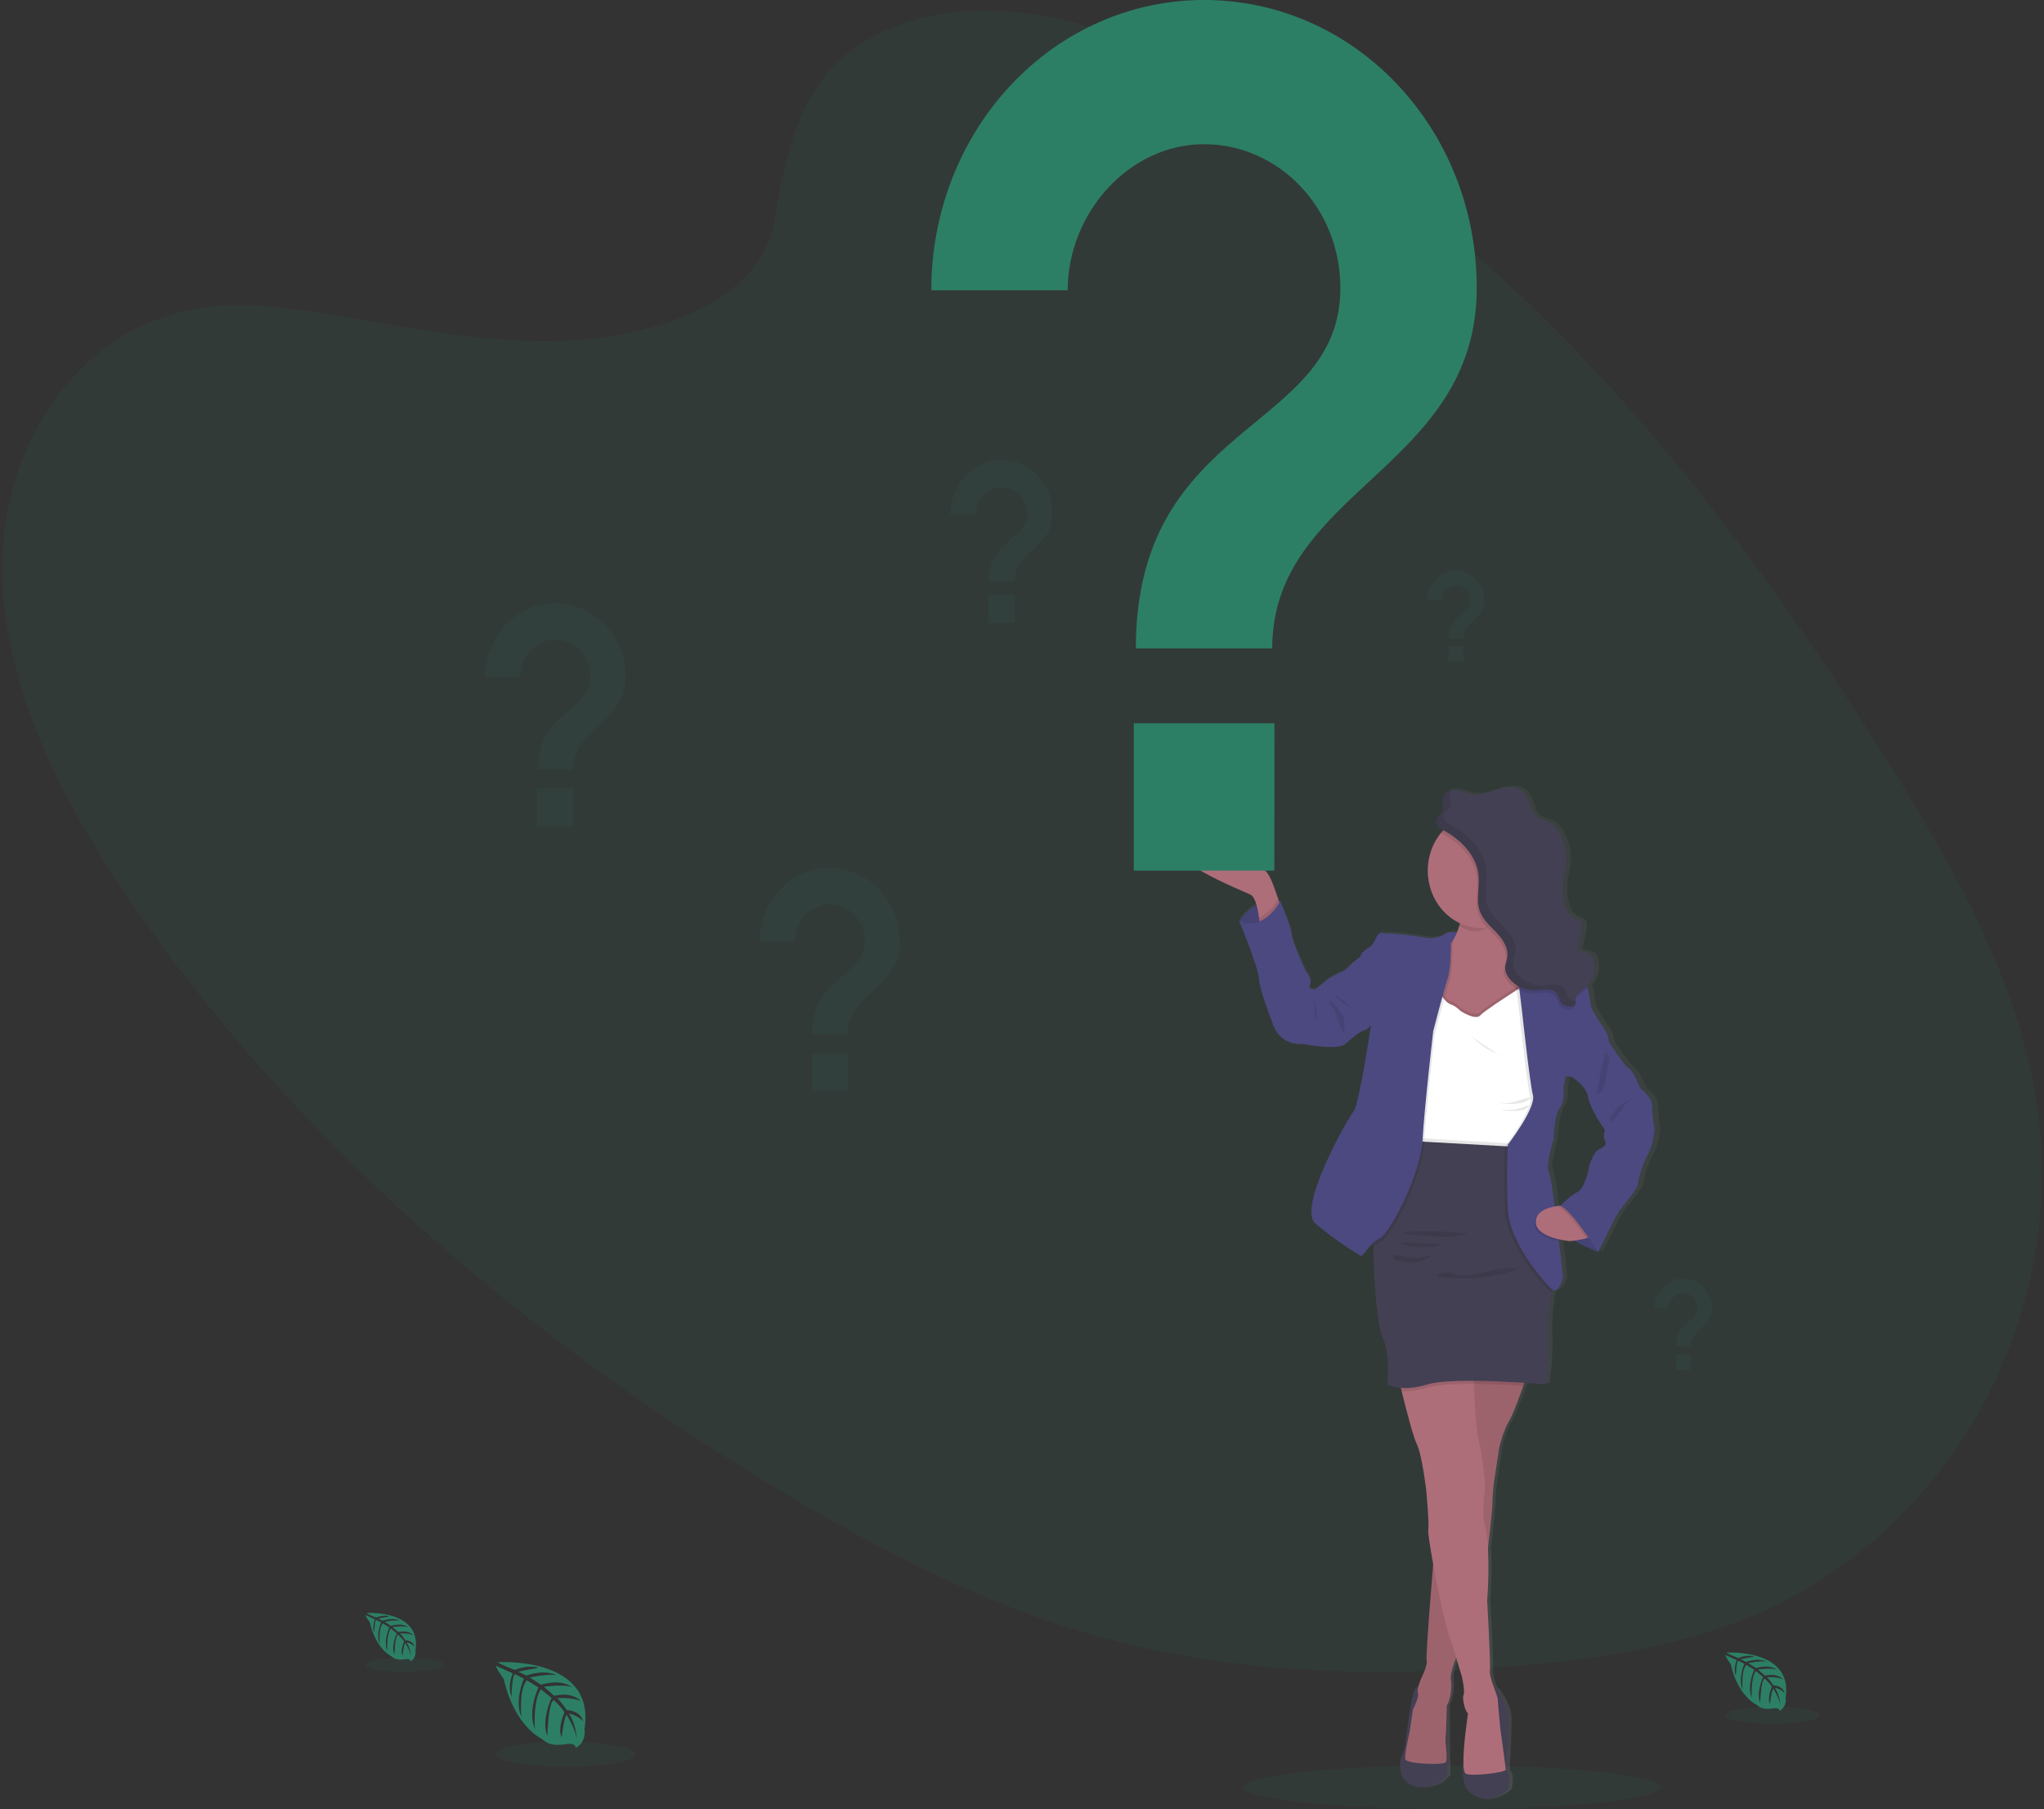 <svg fill="none" height="415" viewBox="0 0 469 415" width="469" xmlns="http://www.w3.org/2000/svg" xmlns:xlink="http://www.w3.org/1999/xlink"><rect x="0" y="0" width="469" height="415" fill="#333333" stroke="none"/><linearGradient id="a" gradientUnits="userSpaceOnUse" x1="325.532" x2="325.532" y1="412.654" y2="180.178"><stop offset="0" stop-color="#808080" stop-opacity=".25"/><stop offset=".54" stop-color="#808080" stop-opacity=".12"/><stop offset="1" stop-color="#808080" stop-opacity=".1"/></linearGradient><clipPath id="b"><path d="m.517 0h468v415h-468z"/></clipPath><g clip-path="url(#b)"><g fill="#2c7f65"><path d="m333.131 414.995c26.405 0 47.811-2.245 47.811-5.014s-21.406-5.014-47.811-5.014-47.811 2.245-47.811 5.014 21.406 5.014 47.811 5.014z" opacity=".1"/><path d="m205.413 6.07c21.057-8.327 46.692-1.165 68.584 9.279 68.755 32.812 118.846 95.098 158.643 158.554 14.409 22.978 28.096 46.967 33.513 72.617 11.03 52.209-17.738 106.257-66.663 125.198-16.637 6.447-34.916 9.09-53.223 10.563-32.552 2.624-66.257 1.582-98.548-8.133-23.029-6.944-44.814-18.112-65.708-30.452-58.35-34.478-111.638-79.252-150.009-133.945-16.829-23.989-31.066-51.034-31.476-78.712-.41-27.679 16.544-55.492 44.44-60.199 11.533-1.944 23.733.079 35.634 2.162 17.523 3.07 35.285 6.298 52.608 4.96 17.896-1.394 41.172-8.833 44.435-27.009 3.455-19.516 6.741-36.566 27.77-44.883z" opacity=".1"/><path d="m114.272 381.29s22.498-1.443 19.845 15.33c0 0 .527 2.976-2 4.31 0 0-.037-1.245-2.307-.823-.807.147-1.627.19-2.443.129-1.104-.082-2.153-.543-2.988-1.315 0 0-6.326-2.777-8.783-13.777 0 0-1.823-2.396-1.748-3.015l3.795 1.725s-1.296 2.917-.275 5.337c0 0 .121-5.227.853-5.108.144.024 1.972.991 1.972.991s-2.233 5.074-.551 8.764c0 0-.638-6.254 1.245-8.397l2.676 1.662s-2.611 5.242-.839 9.517c0 0-.466-6.561 1.398-9.115l2.424 1.983s-2.452 5.168-.955 8.719c0 0 .191-7.642 1.478-8.218 0 0 2.121 1.984 2.442 2.807 0 0-1.678 3.75-.638 5.729 0 0 .638-5.089 1.165-5.114 0 0 2.107 3.373 2.331 5.684 0 0-.093-3.437-1.823-6.006 0 0 2.042.372 3.235 1.78 0 0-.331-2.385-3.752-2.593 0 0-1.744-2.554-2.215-2.713 0 0 3.408-.303 5.473.674 0 0-1.818-2.251-6.097-1.23l-2.392-2.073s4.49-.654 6.387.07c0 0-2.186-1.984-7.03-.541l-2.601-1.656s3.822-.878 6.102-.561c0 0-2.405-1.378-6.867.114l-1.864-.887s2.797-.586 3.622-.68.862-.332.862-.332c-1.774-.316-3.597-.102-5.263.62 0 0-3.944-1.503-3.874-1.791z"/><path d="m129.767 405.255c8.795 0 15.925-1.282 15.925-2.862s-7.13-2.862-15.925-2.862-15.924 1.282-15.924 2.862 7.129 2.862 15.924 2.862z" opacity=".1"/><path d="m84.134 370.008s12.685-.814 11.188 8.644c.079.479.013.973-.189 1.41s-.529.794-.934 1.02c0 0-.023-.699-1.301-.461-.454.082-.916.106-1.375.069-.624-.041-1.217-.301-1.688-.739 0 0-3.562-1.572-4.96-7.771 0 0-1.026-1.354-.988-1.701l2.144.992s-.732 1.646-.159 3.01c0 0 .07-2.951.466-2.882.084 0 1.114.571 1.114.571s-1.259 2.861-.308 4.959c0 0-.364-3.526.699-4.736l1.506.937s-1.468 2.976-.466 5.366c0 0-.256-3.699.788-5.138l1.366 1.131s-1.399 2.911-.536 4.915c0 0 .107-4.31.835-4.632 0 0 1.193 1.121 1.375 1.582 0 0-.932 2.113-.359 3.229 0 0 .359-2.867.657-2.882 0 0 1.189 1.9 1.31 3.204-.059-1.205-.413-2.372-1.026-3.387.686.133 1.32.478 1.823.992 0 0-.182-1.344-2.116-1.464 0 0-.984-1.443-1.245-1.527 0 0 1.921-.174 3.086.377 0 0-1.026-1.27-3.44-.694l-1.347-1.171s2.531-.367 3.603.04c0 0-1.235-1.121-3.967-.303l-1.464-.937c1.128-.262 2.283-.367 3.436-.312 0 0-1.352-.779-3.869.064l-1.049-.496s1.58-.332 2.042-.382c.462-.049.489-.188.489-.188-1.001-.177-2.029-.055-2.97.352 0 0-2.21-.898-2.172-1.061z"/><path d="m92.87 383.517c4.959 0 8.979-.724 8.979-1.617s-4.02-1.616-8.979-1.616-8.979.723-8.979 1.616 4.02 1.617 8.979 1.617z" opacity=".1"/><path d="m396.194 379.098s15.314-.992 13.519 10.415c.092.58.01 1.175-.234 1.702-.245.527-.639.959-1.127 1.234 0 0-.028-.848-1.571-.56-.549.099-1.108.128-1.664.084-.751-.052-1.466-.366-2.033-.893 0 0-4.307-1.889-5.981-9.378 0 0-1.24-1.632-1.188-2.048l2.582 1.17s-.881 1.984-.186 3.636c0 0 .084-3.561.578-3.472.102 0 1.342.684 1.342.684s-1.519 3.472-.373 5.952c0 0-.433-4.256.849-5.714l1.818 1.126s-1.776 3.571-.569 6.482c0 0-.312-4.463.933-6.204l1.65 1.369s-1.669 3.516-.653 5.951c0 0 .135-5.197 1.012-5.594 0 0 1.44 1.354 1.659 1.909 0 0-1.142 2.554-.433 3.903 0 0 .433-3.471.792-3.471 0 0 1.436 2.296 1.585 3.868-.069-1.454-.495-2.862-1.235-4.087.829.167 1.593.588 2.2 1.211 0 0-.223-1.622-2.559-1.766 0 0-1.184-1.741-1.501-1.845 0 0 2.331-.208 3.729.456 0 0-1.24-1.527-4.153-.833l-1.627-1.413s3.053-.447 4.349.044c0 0-1.492-1.354-4.787-.367l-1.772-1.125s2.601-.596 4.154-.382c0 0-1.637-.938-4.662.079l-1.268-.605s1.907-.402 2.466-.461c.559-.06.587-.228.587-.228-1.207-.215-2.446-.069-3.58.421 0 0-2.694-1.061-2.648-1.25z"/><path d="m406.74 395.415c5.986 0 10.838-.873 10.838-1.949 0-1.077-4.852-1.949-10.838-1.949s-10.839.872-10.839 1.949c0 1.076 4.853 1.949 10.839 1.949z" opacity=".1"/></g><path d="m380.936 258.697c-.293-1.746-.463-3.514-.508-5.287 0-2.128-2.718-4.012-2.718-4.012s-1.678-4.131-2.797-4.742c-1.118-.61-4.573-6.015-4.573-6.015-.04-1.067-.404-2.09-1.039-2.917-1.035-1.447-1.98-2.964-2.83-4.542-.466-.605-.233-1.032-.932-4.558-.038-.184-.08-.362-.131-.531 0-.079-.047-.149-.074-.228.742-.792 1.259-1.79 1.492-2.881.234-1.09.173-2.228-.173-3.284-.126-.419-.354-.796-.662-1.091-.788-.684-2.047-.401-2.858-1.051l.863-4.057c.205-.992.312-2.247-.504-2.782-.306-.155-.628-.27-.96-.342-1.399-.496-2.21-2.069-2.573-3.581-.35-1.457-.445-2.97-.28-4.464.158-1.438.555-2.837.699-4.28.263-2.669-.341-5.354-1.711-7.608-.533-.972-1.318-1.761-2.261-2.271-.862-.412-1.864-.496-2.671-.992-1.734-1.175-1.645-3.968-3.03-5.569-1.385-1.602-3.837-1.597-5.855-1.047-2.019.551-4.028 1.488-6.098 1.255-1.333-.159-2.582-.804-3.92-.952-.383-.039-.769-.021-1.147.054v-.044c-.988.188-1.897.773-2.13 1.77-.053.237-.075.481-.066.724 0 .58.131 1.185.14 1.741.017.221-.007.443-.072.653s-.169.405-.305.572c-.266.302-.658.461-.933.774-.112.119-.2.262-.258.418-.059.157-.087.325-.082.494 0 .883 1.035 1.662 1.729 2.019h.028c-.186.198-.373.406-.545.62-1.991 2.392-3.089 5.478-3.086 8.674.017 2.581.742 5.1 2.087 7.249 1.345 2.148 3.251 3.831 5.484 4.842l-.098.322c-.197.638-.425 1.264-.686 1.875-.482-.173-.994-.231-1.499-.171-.506.06-.993.237-1.428.518-1.333.992-3.939.913-4.634.729-.695-.183-7.925-1.155-8.508-.912-.582.243-1.734-.848-2.484.61-.751 1.458-1.1 2.246-1.865 2.613-.764.367-2.084 1.518-1.907 1.761.178.243-1.911 1.701-1.911 1.701s-1.795 1.984-2.834 2.247c-1.04.263-3.24 1.765-3.24 1.765l-2.55 2.123s-1.907.307-1.329-1.091c.578-1.399-1.044-3.159-1.044-3.159s-3.24-6.988-3.24-8.431c0-1.444-2.662-7.598-2.662-7.598l-.326-.035-.149-.451c-.49-1.463-1.124-3.259-1.608-4.31-.933-2.009-1.506-2.217-1.506-2.217s-11.226-8.967-18.517-6.234c-7.291 2.732 13.31 10.876 15.16 11.729.648.298 1.115 1.26 1.441 2.386-1.642.842-3.025 2.165-3.986 3.813 0 0 4.457 10.51 4.573 13.123.117 2.614 3.068 9.919 3.068 9.919s1.1 5.411 7.057 5.103c0 0 8.219 1.607 10.014 0 1.795-1.606 3.412-2.866 4.284-3.05.641-.224 1.205-.647 1.618-1.215 0 0-2.718 18.226-4.051 19.808-1.334 1.583-13.114 22.045-8.886 25.705 3.349 2.759 6.888 5.246 10.587 7.44.359.188 1.436-1.721 2.974-3.075v1.056c.028 7.281.933 18.35 2.182 20.83 1.865 3.645 1.1 10.693 1.1 10.693.981.491 2.045.762 3.128.798.056.238.121.496.182.744 1.021 4.102 2.676 10.445 3.52 12.131 1.272 2.554 2.195 10.638 2.195 10.638s.755 7.935.466 9.051c-.111.422.378 3.725 1.147 7.935-.466 5.699-1.352 16.684-1.501 20.657v.218.069c.002.045.002.09 0 .134v.243c-.014.25-.005.501.028.749.058.378.031.766-.079 1.131-.33 1.098-.75 2.163-1.254 3.184-.213.501-.399 1.014-.56 1.537-.466.218-1.034.749-1.351 2.044-.579 2.37-1.446 8.927-1.446 8.927s-.349 4.012-1.039 4.924c-.69.913-1.399 6.621 3.529 7.35 4.927.729 7.058-2.777 7.058-2.777l-.173-15.91v-.03c.1-.133.186-.278.257-.431v-.04c.032-.074.069-.154.102-.243l.042-.119.075-.193c-.003-.023-.003-.047 0-.07.478-1.524.621-3.144.419-4.736v-.079-.124c0-.04 0-.085 0-.124v-.248c0-.03 0-.065 0-.095 0-.105.01-.215.028-.327 0 0 0-.04 0-.059l.028-.194v-.084c0-.065 0-.129.037-.199-.001-.016-.001-.033 0-.049.047-.228.103-.496.164-.714v-.055l.07-.238c.069-.253.149-.496.233-.764v-.049c0-.08.051-.159.079-.233v-.03c.084-.243.172-.496.256-.704l.024-.065.074-.198.023-.06.178-.441 1.365 4.488s.756 3.343.35 4.131c-.405.789.466 4.072 1.04 4.132l-.536 4.131c-.29 2.278-.463 4.571-.518 6.869-.037.263-.074.496-.102.654-.373 2.118.522 5.401.522 5.401 4.568 5.748 10.013.447 10.013.447s.634-3.04 0-3.646c-.634-.605-.35-2.797-.35-2.797s.289-5.41.345-9.358-3.034-7.439-3.034-7.439l-.173.163c-.564-1.547-1.207-3.352-1.072-4.161.233-1.398-.639-16.163-.639-16.163.322-3.958.391-7.935.205-11.903.075-.669.145-1.329.215-1.983.349-3.174.634-5.887.746-7.311v-.168c.028-.382.042-.655.037-.784 0-.496 0-1.061.047-1.681.107-1.706.359-3.606.359-3.606l1.212-7.841s.932-3.828 2.261-5.951l.158-.268c.051-.094.103-.198.159-.307l.023-.045c.051-.104.107-.213.158-.327l.024-.045c.186-.392.387-.843.596-1.339 0-.04.033-.074.047-.114l.158-.377c0-.05.038-.099.061-.149.023-.049.098-.253.149-.377.023-.05.044-.101.061-.153.06-.149.126-.303.186-.462l.089-.228c.042-.114.089-.228.135-.342l.112-.302c.033-.075.061-.149.089-.224l.125-.342c0-.049.042-.104.061-.154.331-.877.648-1.745.932-2.534.089-.248.178-.496.257-.714 2.965.193 4.979.367 4.979.367s.932-7.107.634-11.784c-.196-3.194.363-7.211.731-9.423.042-.243.08-.461.117-.659l.079.069c1.45 1.215 2.49-2.797 2.49-2.797s-.392-3.745-.933-8.282l-.056-.452c.836.19 1.681.327 2.532.412 0 0 .466-.045 1.104-.129 1.767 1.088 3.632 1.985 5.567 2.678l3.081-6.051c.579-1.254 1.257-2.453 2.028-3.585.932-1.215 4.223-5.104 4.167-5.833s1.101-4.924 2.257-6.809 1.617-5.674 1.561-5.976zm-12.847 4.617c-1.217.546-2.373 3.586-2.429 4.498-.056.913-1.333 4.92-2.662 5.406-1.226.447-3.566 2.738-3.939 3.105-.382.035-.816.089-1.268.168-.508-3.833-1.012-7.007-1.333-7.647-.933-1.825 1.021-7.658 1.021-7.658s.191-5.891 1.398-7.29.932-4.925.932-4.925.289-1.458.406-2.122c.116-.665 1.72 0 1.734 0 0 0 3.123 1.82 3.59 4.552.466 2.733 3.878 7.474 3.878 7.474s-.522 1.642 0 2.48-.112 1.414-1.328 1.959z" fill="url(#a)"/><path d="m284.397 211.383c.951-1.667 2.342-3 4-3.831 1.659-.831 3.51-1.123 5.324-.841v7.097h-4.051l-3.17-.853z" fill="#4c4981"/><path d="m284.397 211.383c.951-1.667 2.342-3 4-3.831 1.659-.831 3.51-1.123 5.324-.841v7.097h-4.051l-3.17-.853z" fill="#000" opacity=".1"/><path d="m294.023 208.591-4.965 3.7s-.042-.739-.167-1.751c-.248-1.914-.802-4.786-2-5.341-1.823-.853-22.116-8.977-14.918-11.71 7.198-2.732 18.241 6.225 18.241 6.225s.569.208 1.478 2.207c.466 1.051 1.105 2.841 1.585 4.304.443 1.32.746 2.366.746 2.366z" fill="#ae6e79"/><path d="m333.686 214.29.564-.283 1.585 1.924-1.296 2.941-2.21-.942.513-2.351z" fill="#4c4981"/><path d="m326.176 386.537s-1.427-.178-1.996 2.188c-.568 2.365-1.426 8.927-1.426 8.927s-.34 4.002-1.026 4.915c-.685.912-1.366 6.611 3.478 7.335 4.843.724 6.955-2.773 6.955-2.773l-.172-15.905z" fill="#444053"/><path d="m343.079 387.252s3.049 3.471 2.993 7.409-.345 9.339-.345 9.339-.28 2.187.345 2.792c.624.605 0 3.64 0 3.64s-5.361 5.292-9.864-.446c0 0-.877-3.278-.513-5.391.363-2.113 1.38-11.61 1.38-11.61z" fill="#444053"/><path d="m350.631 314.729s-3.077 9.155-4.392 11.278c-1.314 2.123-2.218 5.951-2.218 5.951l-1.199 7.821c-.233 1.749-.367 3.511-.4 5.277.055 1.761-2.965 27.411-2.965 27.411l-4.788 6.492s-2.107 4.548-1.767 6.448c.341 1.899-.228 4.915-.932 5.822 0 0-.112 5.952-.284 7.276-.173 1.324.629 5.098 0 5.763-.63.664-9.007.367-9.235-.729-.229-1.096 1.025-6.368 1.025-6.368l.741-5.094s1.483-2.787 1.143-3.7c-.341-.912.624-3.03.68-3.213.056-.184 1.599-3.155 1.315-4.305-.285-1.151 1.795-25.621 1.795-25.621l5.869-43.847z" fill="#ae6e79"/><path d="m350.631 314.729s-.466 1.379-1.105 3.189c-1.016 2.857-2.48 6.79-3.287 8.089-1.309 2.123-2.223 5.951-2.223 5.951l-1.198 7.826c-.232 1.749-.364 3.511-.396 5.277 0 .695-.439 5.123-.998 10.227-.862 7.801-1.967 17.184-1.967 17.184l-4.788 6.492s-.242.496-.545 1.28c-.602 1.488-1.45 3.903-1.222 5.148.341 1.879-.228 4.91-.932 5.822 0 0-.117 5.952-.284 7.276-.168 1.324.629 5.093 0 5.763-.63.669-9.007.367-9.235-.724-.229-1.091 1.025-6.368 1.025-6.368l.741-5.099s1.483-2.787 1.138-3.699c-.345-.913.629-3.031.685-3.214.056-.184 1.599-3.154 1.315-4.305-.219-.878.932-15.246 1.468-22.06.182-2.142.299-3.536.299-3.536l5.048-37.722.411-3.04.41-3.085z" fill="#000" opacity=".1"/><path d="m345.503 405.939c.051.669-8.042 1.641-9.198.912s0-9.765 0-9.765l.527-4.121c-.564-.065-1.422-3.338-1.026-4.126.397-.789-.34-4.122-.34-4.122l-1.342-4.463-.821-2.733c-1.333-3.129-3.263-12.056-4.461-18.722-.755-4.186-1.236-7.484-1.128-7.905.284-1.091-.467-9.037-.467-9.037s-.932-8.069-2.163-10.613c-.834-1.686-2.461-8.019-3.468-12.106-.513-2.098-.867-3.605-.867-3.605s8.615-.769 13.841-1.037c2.4-.124 4.088-.139 3.892.069-.196.209-.247 1.32-.238 2.927.024 4.161.569 11.481 1.147 13.45.797 2.727 1.595 10.91 1.254 11.704-.34.794-.228 6.065-.228 6.065.587 2.142.925 4.352 1.007 6.582.182 3.949.117 7.907-.196 11.848 0 0 .853 14.739.625 16.133-.229 1.394 1.822 5.763 1.822 6.611s.569 6.611.569 6.611 1.221 8.778 1.259 9.443z" fill="#ae6e79"/><path d="m350.002 228.786-.979 1.126-.639.734-3.729 4.265-9.636 1.156-5.128-1.458-1.268-.363s0-2.737.228-6.02c.327-4.211 1.105-9.324 2.965-10.718.932-.775 1.675-1.777 2.168-2.921.372-.789.684-1.608.932-2.45.038-.109.066-.213.098-.322.42-1.47.722-2.975.905-4.499 0 0 1.23-.724 2.941-1.567 4.461-2.217 12.167-5.277 9.487 1.567-.394 1.003-.73 2.03-1.007 3.075-.042.154-.079.308-.112.457-.895 3.809-.303 6.12.364 7.394.112.221.242.432.387.63.182.266.4.502.648.699l1.109 7.494.093.62z" fill="#ae6e79"/><path d="m348.351 207.683c-.508 1.3.247-1.061 0 0-2.032 1.538-6.82 5.917-9.51 5.917-1.818 0-2.363-.352-3.92-1.101.471-1.569.807-3.181 1.002-4.816 0 0 16.134-9.462 12.428 0z" fill="#000" opacity=".1"/><path d="m352.458 199.714c-.003 3.266-1.141 6.416-3.195 8.843s-4.88 3.96-7.933 4.304c-.429.045-.862.075-1.3.075-2.458 0-4.861-.776-6.905-2.229s-3.637-3.518-4.577-5.934c-.941-2.416-1.187-5.074-.708-7.639.48-2.565 1.664-4.921 3.402-6.77s3.952-3.108 6.363-3.618c2.411-.511 4.91-.249 7.181.752s4.212 2.695 5.577 4.87c1.366 2.174 2.095 4.73 2.095 7.346z" fill="#ae6e79"/><path d="m354.225 258.325-1.772 4.915s-1.44.064-3.687.139c-7.585.257-24.297.585-25.043-1.488-.167-.526-.255-1.077-.261-1.632-.098-3.159 1.287-8.01 1.287-8.01s.797-9.705.797-10.127c0-.421-.685-7.221-.685-7.221l1.37-5.455 3.818-2.852s1.711 2.792 2.736 3.03c1.026.238 2.397 1.582 2.397 1.582s3.361 2.183 4.447.967c1.086-1.215 9.519-6.551 9.519-6.551l4.447 5.217z" fill="#000" opacity=".1"/><path d="m354.225 259.079-1.771 4.91s-1.441.069-3.687.143h-.22c-.969.035-2.079.07-3.263.095-6.027.148-14.33.188-18.67-.496-1.632-.248-2.699-.605-2.876-1.091-.099-.293-.167-.595-.205-.903-.028-.228-.047-.496-.056-.729-.098-3.159 1.286-8.01 1.286-8.01s.797-9.705.797-10.127c0-.421-.685-7.221-.685-7.221l1.371-5.455 2.624-1.954 1.194-.893c.401.639.839 1.252 1.31 1.835.368.525.86.938 1.426 1.195 1.03.243 2.396 1.582 2.396 1.582s3.361 2.182 4.448.967c.825-.927 5.953-4.265 8.321-5.787.727-.472 1.198-.764 1.198-.764l.596.704 3.851 4.513z" fill="#fff"/><path d="m294.023 208.591-4.965 3.7s-.042-.739-.167-1.751c2.452-1.101 3.943-3.536 4.372-4.315.457 1.32.76 2.366.76 2.366z" fill="#000" opacity=".1"/><path d="m311.468 221.148-1.082-.307s-1.771 1.984-2.797 2.247c-1.025.262-3.188 1.755-3.188 1.755l-2.513 2.123s-1.865.307-1.31-1.091c.555-1.399-1.026-3.154-1.026-3.154s-3.193-6.973-3.193-8.431c0-1.459-2.638-7.579-2.638-7.579s-3.31 6.854-9.352 4.672c0 0 4.391 10.49 4.503 13.098.112 2.609 3.021 9.885 3.021 9.885s1.086 5.4 6.955 5.098c0 0 8.098 1.602 9.865 0 1.766-1.602 3.361-2.862 4.195-3.045.835-.184 1.595-1.21 1.595-1.21v-7.211z" fill="#4c4981"/><path d="m301.319 227.997s1.427 5.644.513 6.25z" fill="#000" opacity=".1"/><path d="m348.766 264.108c-7.585.257-24.297.58-25.043-1.488-.167-.526-.255-1.077-.261-1.632l24.777 1.389z" fill="#000" opacity=".1"/><path d="m350.631 314.729s-.466 1.379-1.105 3.189c-3.146-.203-7.314-.417-11.272-.446-1.398 0-2.769 0-4.065.049-2.75.09-5.128.328-6.643.784-1.915.627-3.918.902-5.92.813-.513-2.098-.867-3.605-.867-3.605s8.615-.769 13.84-1.037l.411-3.085z" fill="#000" opacity=".1"/><path d="m357.302 292.53-.97 2.183s-.135.649-.307 1.681c-.364 2.222-.933 6.229-.718 9.423.284 4.672-.63 11.764-.63 11.764s-20.977-1.88-27.131 0c-6.153 1.879-9.184 0-9.184 0s.746-7.033-1.081-10.673c-1.245-2.48-2.121-13.549-2.149-20.83 0-3.357.158-5.902.555-6.417 1.254-1.637 6.61-18.013 6.61-18.013l1.221.069 3.263.184 18.554 1.041 2.914.164.307.992z" fill="#444053"/><path d="m366.536 285.25.173 1.944s-9.188-3.184-8.722-7.097 0-3.472 0-3.472l7.384.665z" fill="#4c4981"/><g fill="#000"><path d="m366.536 285.25.173 1.944s-9.188-3.184-8.722-7.097 0-3.472 0-3.472l7.384.665z" opacity=".1"/><path d="m307.45 229.565c.938.848 2.044 1.46 3.235 1.79-.345-.079-.666-.25-.933-.496-.657-.496-1.282-1.036-1.916-1.562-.512-.427-1.151-1.136-1.78-1.309.412.575.879 1.104 1.394 1.577z" opacity=".1"/><path d="m307.589 232.119c.296.355.535.759.709 1.195.294 1.235.276 2.53-.051 3.754l-1.473-3.779c-.257-.644-.513-1.289-.821-1.904-.135-.263-.983-1.359-.886-1.587.261-.645 2.247 1.959 2.522 2.321z" opacity=".1"/><path d="m348.692 253.048c1.004-.129 1.943-.597 2.68-1.334-1.515.203-2.951.838-4.442 1.17-1.385.343-2.837.2-4.14-.406 1.716.892 4.074.922 5.902.57z" opacity=".1"/><path d="m344.407 241.944c-.271.043-.548-.031-.769-.204-1.137-.694-2.259-1.418-3.366-2.172-1.076-.739-2.377-1.488-3.295-2.42 2.26 2.172 4.368 4.007 7.43 4.796z" opacity=".1"/><path d="m347.568 254.809c.597.028 1.195-.023 1.781-.154.592-.131 1.115-.496 1.463-1.022-.211-.052-.433-.014-.62.104-1.806.809-3.79 1.062-5.724.729.927.422 2.116.338 3.1.343z" opacity=".1"/><path d="m336.772 282.968c-1.187.381-2.407.635-3.641.759-.961.047-1.923.028-2.881-.059l-4.662-.313-2.331-.158c-.275 0-1.398 0-.843-.591.279-.287 1.836-.104 2.237-.119.774-.026 1.551-.041 2.331-.044 1.543 0 3.091 0 4.634.099 1.729.089 3.431.228 5.156.426z" opacity=".1"/><path d="m331.369 285.424c-.793-.035-1.814.466-2.63.575-.912.115-1.832.153-2.75.114-1.817-.046-3.612-.436-5.301-1.151 3.557.194 7.124.308 10.681.462z" opacity=".1"/><path d="m321.383 288.022c.345.074.684.174 1.016.298 1.968.595 4.061.069 6.061-.457-.499.799-1.399 1.141-2.299 1.359-1.463.395-2.989.454-4.475.174-.466-.099-1.636-.278-1.865-.794-.382-.758 1.124-.654 1.562-.58z" opacity=".1"/><path d="m332.413 291.935c.59.129 1.172.294 1.743.496 2.214.585 4.513-.218 6.736-.759 2.673-.645 5.415-.916 8.154-.803-.49 0-1.268.456-1.748.61-.63.203-1.268.392-1.907.56-1.254.328-2.527.596-3.809.789-2.588.398-5.207.519-7.817.362-1.194-.069-3.264.059-4.285-.58.883-.558 1.912-.795 2.933-.675z" opacity=".1"/><path d="m333.247 217.136s.112 5.585-.741 8.134c-.27.793-.69 2.256-1.147 3.898-.498 1.82-1.044 3.858-1.463 5.455-.42 1.597-.7 2.669-.7 2.669s-1.925 16.683-2.424 24.633c0 .139 0 .283-.028.417-.028.446-.074.913-.144 1.394-1.11 7.895-7.51 20.071-9.659 21.043-.671.327-1.283.775-1.809 1.324 0-3.358.158-5.902.555-6.418 1.254-1.636 6.61-18.012 6.61-18.012l1.221.069c-.028-.228-.046-.496-.056-.729-.098-3.159 1.287-8.01 1.287-8.01s.797-9.705.797-10.127-.685-7.221-.685-7.221l1.37-5.455 2.625-1.954c.326-4.211 1.105-9.324 2.965-10.718.931-.776 1.675-1.777 2.168-2.921.368.054-.303-.293-.303-.293z" opacity=".1"/></g><path d="m334.25 214.007c-.475-.173-.981-.232-1.48-.172-.499.061-.979.238-1.406.519-1.314.992-3.878.908-4.564.729-.685-.178-7.808-1.155-8.391-.912s-1.711-.849-2.452.61c-.741 1.458-1.081 2.241-1.823 2.603-.741.362-2.055 1.518-1.864 1.761s-1.865 1.696-1.865 1.696l4.158 14.383s-2.68 18.191-3.99 19.768-12.941 22.015-8.778 25.655c3.295 2.757 6.783 5.244 10.433 7.44.466.243 2.107-3.031 4.386-4.062 2.28-1.032 9.352-14.68 9.79-22.442.438-7.761 2.452-25.045 2.452-25.045s2.452-9.463 3.305-12.012.741-8.134.741-8.134z" fill="#4c4981"/><path d="m357.302 292.53-.97 2.183s-.135.649-.308 1.681c-.173-.023-.335-.101-.466-.223-1.426-1.215-9.789-10.371-10.204-18.499-.294-5.996-.154-11.164-.061-13.465.028-.724.056-1.161.056-1.255 0 0 6.498-8.372 5.757-11.337-.741-2.966-2.452-18.846-2.452-18.846l-.252-2.083-.433-3.522-1.035-8.52 1.072.268c.182.266.401.502.648.699l1.11 7.494 3.85 4.513.63 27.476-1.772 4.909s-1.44.07-3.687.144h-.219z" fill="#000" opacity=".1"/><path d="m360.891 247.176s-1.594-.67-1.706 0c-.112.669-.401 2.118-.401 2.118s.284 3.521-.932 4.914c-1.217 1.394-1.399 7.276-1.399 7.276s-1.92 5.822-1.011 7.643c.331.659.843 3.967 1.356 7.935.326 2.48.648 5.202.932 7.692.518 4.523.905 8.267.905 8.267s-1.03 4.003-2.457 2.788c-1.426-1.215-9.79-10.371-10.2-18.499-.279-5.709-.168-10.668-.074-13.113.037-1.037.074-1.622.074-1.622s6.499-8.371 5.758-11.342c-.742-2.971-2.453-18.846-2.453-18.846l-.298-2.455-.322-2.639-.074-.58-1.03-8.431c.181.045 6.577 1.582 7.421 2.48.844.897 6.06 2.182 6.06 2.182.787.227 1.502.674 2.071 1.295s.971 1.393 1.165 2.236c.051.169.088.347.125.531.686 3.521.467 3.942.933 4.552.466.611-4.443 15.618-4.443 15.618z" fill="#4c4981"/><path d="m357.768 284.749c-2.331-.496-5.79-1.642-5.711-4.171.07-2.366 2.746-3.219 4.774-3.521.326 2.47.648 5.202.937 7.692z" fill="#000" opacity=".1"/><path d="m364.998 283.489c-.093.214-.466.397-.997.561-1.247.315-2.514.536-3.79.659 0 0-7.925-.669-7.813-4.493.084-2.743 3.664-3.472 5.673-3.635.445-.045.891-.064 1.338-.06 0 0 5.93 6.185 5.589 6.968z" fill="#ae6e79"/><path d="m364.999 283.489c-.093.214-.466.397-.998.561-2.065-2.941-4.946-6.715-6.358-7.048l.428-.421c.445-.045.892-.064 1.338-.06 0 0 5.93 6.185 5.59 6.968z" fill="#000" opacity=".1"/><path d="m363.003 231.152 2.331.367c.842 1.577 1.776 3.096 2.797 4.548.627.828.986 1.849 1.026 2.911 0 0 3.421 5.396 4.503 6.001s2.736 4.731 2.736 4.731 2.681 1.88 2.681 4.003c.047 1.77.219 3.533.513 5.276.06.303-.396 4.067-1.539 5.952-1.142 1.884-2.284 6.04-2.223 6.784.06.744-3.194 4.613-4.103 5.823-.758 1.131-1.426 2.329-1.995 3.581l-3.021 6.065s-6.386-10.008-8.722-10.554c0 0 2.62-2.668 3.93-3.154s2.569-4.464 2.625-5.396 1.198-3.943 2.391-4.463c1.194-.521 1.828-1.092 1.315-1.945s0-2.479 0-2.479-3.366-4.732-3.823-7.44c-.457-2.707-3.533-4.547-3.533-4.547l-1.767-4.613z" fill="#4c4981"/><path d="m371.483 253.792c1.289-1.159 2.913-1.813 4.601-1.855-1.082.198-2.219.451-3.012 1.255-.311.348-.59.726-.834 1.131-.271.411-2.471 3.387-2.797 2.916-.546-.69 1.599-3.045 2.042-3.447z" fill="#000" opacity=".1"/><path d="m366.317 250.92c.349-.032.684-.162.97-.377.286-.216.513-.508.657-.848.278-.683.45-1.41.508-2.152.167-1.242.402-2.472.704-3.685.091-.24.129-.498.112-.756s-.088-.508-.21-.732c-.125-.387-.294-.757-.503-1.101-.42.496-.541 1.652-.713 2.316-.215.824-.41 1.652-.597 2.48-.098.397-.872 4.855-.928 4.855z" fill="#000" opacity=".1"/><path d="m364.299 226.435c-.23.32-.494.61-.788.863-.932.789-2.168 1.453-2.284 2.698.032.405-.015.812-.14 1.195-.298.546-1.03.496-1.613.392-.492-.047-.963-.232-1.366-.535-.61-.556-.666-1.548-1.133-2.247-.283-.361-.64-.648-1.045-.838-.404-.19-.844-.278-1.285-.258-.872-.03-1.739.178-2.611.218-.56.03-1.122-.01-1.674-.119-.182-.03-.362-.069-.54-.119-.39-.102-.77-.24-1.138-.412-.19-.08-.375-.173-.554-.277-.584-.319-1.125-.719-1.609-1.191-.853-.833-1.561-1.983-1.492-3.218.042-.759.364-1.458.467-2.207.349-2.143-.989-4.166-2.438-5.699-.579-.61-1.194-1.2-1.772-1.82-.9-.883-1.611-1.962-2.084-3.164-.389-1.279-.516-2.632-.373-3.968.131-1.354.167-2.716.108-4.076-.429-4.821-4.299-8.516-8.168-10.524l-.172-.095c1.148-1.401 2.56-2.529 4.146-3.31s3.308-1.198 5.055-1.222c1.747-.025 3.48.342 5.084 1.078 1.605.736 3.045 1.824 4.228 3.193 1.182 1.368 2.08 2.987 2.634 4.75.555 1.762.754 3.63.584 5.48s-.705 3.641-1.57 5.256-2.04 3.018-3.449 4.117c-.042.154-.079.308-.112.457-.895 3.809-.303 6.12.364 7.394.182.045 6.577 1.582 7.421 2.48s6.06 2.182 6.06 2.182c.793.225 1.514.673 2.088 1.297.573.624.978 1.401 1.171 2.249z" fill="#000" opacity=".1"/><path d="m329.775 187.538c.256-.312.643-.471.904-.774.807-.932 0-2.455.294-3.685.317-1.363 1.892-1.959 3.207-1.815s2.545.789 3.86.948c2.042.243 4.018-.7 6.009-1.25 1.991-.551 4.396-.58 5.767 1.041 1.37 1.622 1.277 4.384 2.983 5.56.788.54 1.781.6 2.634.992.933.509 1.708 1.297 2.228 2.266 1.351 2.257 1.945 4.932 1.688 7.593-.145 1.438-.536 2.837-.695 4.275-.161 1.494-.066 3.006.28 4.464.359 1.488 1.137 3.095 2.531 3.571.322.075.635.19.932.342.807.535.7 1.795.495 2.777l-.83 4.072c.797.645 2.037.367 2.797 1.046.304.296.53.673.653 1.091.374 1.139.415 2.372.116 3.536s-.923 2.203-1.79 2.981c-.932.789-2.168 1.453-2.284 2.693.035.405-.012.813-.14 1.195-.294.546-1.03.496-1.613.392-.49-.048-.96-.233-1.361-.535-.616-.556-.667-1.548-1.133-2.247-.284-.36-.642-.647-1.046-.837s-.844-.278-1.285-.259c-.876-.03-1.739.178-2.615.223-2.022.088-3.995-.67-5.496-2.113-.858-.838-1.562-1.983-1.497-3.223.042-.754.364-1.458.466-2.207.345-2.138-.988-4.166-2.438-5.699-1.45-1.532-3.151-2.946-3.86-4.984-.885-2.524-.028-5.341-.265-8.02-.429-4.825-4.294-8.515-8.168-10.528-.862-.472-2.331-1.667-1.328-2.882z" fill="#444053"/><path d="m360.262 229.188c-.615-.561-.667-1.547-1.133-2.247-.283-.36-.641-.647-1.045-.838s-.844-.281-1.286-.263c-.876-.03-1.743.179-2.615.223-2.029.095-4.01-.666-5.515-2.117-.857-.833-1.557-1.984-1.491-3.219.042-.759.363-1.463.466-2.207.349-2.142-.989-4.171-2.438-5.703-1.45-1.533-3.147-2.946-3.86-4.985-.881-2.519 0-5.336-.261-8.019-.434-4.826-4.298-8.516-8.168-10.529-.904-.471-2.372-1.667-1.37-2.882.252-.312.638-.471.9-.773.806-.928 0-2.455.298-3.68.057-.244.157-.475.294-.68-.975.194-1.865.779-2.103 1.771-.284 1.23.513 2.752-.294 3.685-.261.302-.648.461-.904.768-1.002 1.216.466 2.416 1.371 2.882 3.874 2.013 7.738 5.708 8.167 10.529.238 2.683-.62 5.5.266 8.024.708 2.034 2.41 3.472 3.86 4.985 1.449 1.512 2.797 3.556 2.438 5.698-.197.725-.352 1.462-.467 2.207-.065 1.235.639 2.386 1.497 3.219 1.502 1.452 3.483 2.213 5.51 2.118.876-.045 1.739-.248 2.615-.224.442-.017.882.073 1.286.264.404.19.761.477 1.045.837.466.7.518 1.692 1.133 2.247.402.301.871.484 1.361.531.583.114 1.319.153 1.613-.387.105-.221.15-.468.131-.714-.469-.049-.918-.229-1.301-.521z" fill="#000" opacity=".1"/><path d="m292.401 199.714h-32.245v-33.804h32.268zm-.466-50.969h-31.313c0-52.531 46.934-49.461 46.934-82.695 0-18.305-14.083-32.971-31.289-32.971-17.207 0-31.285 15.811-31.285 33.491h-31.29c-.014-8.746 1.595-17.41 4.735-25.494s7.748-15.428 13.562-21.613c5.813-6.185 12.717-11.088 20.315-14.428 7.598-3.34 15.741-5.052 23.963-5.037 34.562 0 62.574 29.335 62.574 66.05 0 41.556-46.929 46.287-46.929 82.695z" fill="#2c7f65"/><path d="m131.577 189.646h-8.317v-8.739h8.317zm-.126-13.143h-8.065c0-13.539 12.097-12.751 12.097-21.326-.004-1.122-.216-2.232-.624-3.266-.407-1.035-1.003-1.974-1.752-2.764s-1.636-1.415-2.613-1.84c-.976-.424-2.021-.64-3.075-.635-2.13.052-4.158.98-5.658 2.589-1.501 1.609-2.357 3.774-2.389 6.04h-8.064c.053-4.502 1.768-8.803 4.774-11.973s7.063-4.957 11.296-4.974c4.232-.018 8.302 1.735 11.331 4.88 3.03 3.145 4.776 7.431 4.862 11.933-.023 10.713-12.12 11.933-12.12 21.316z" fill="#2c7f65" opacity=".1"/><path d="m194.547 250.355h-8.317v-8.714h8.317zm-.122-13.138h-8.064c0-13.544 12.097-12.751 12.097-21.326-.004-1.121-.216-2.231-.624-3.266-.408-1.034-1.003-1.973-1.752-2.762-.749-.79-1.637-1.414-2.613-1.839-.976-.424-2.022-.639-3.076-.633-2.139.041-4.178.965-5.688 2.578-1.509 1.612-2.37 3.786-2.4 6.061h-8.065c.054-4.503 1.768-8.803 4.775-11.973 3.006-3.17 7.062-4.957 11.295-4.974 4.233-.018 8.303 1.735 11.332 4.88s4.775 7.431 4.862 11.933c.014 10.713-12.079 11.938-12.079 21.321z" fill="#2c7f65" opacity=".1"/><path d="m232.838 142.883h-6.028v-6.304h6.028zm-.089-9.527h-5.845c0-9.81 8.768-9.24 8.768-15.449-.003-.813-.157-1.617-.453-2.367-.296-.749-.728-1.429-1.27-2.001-.543-.572-1.187-1.025-1.894-1.332-.707-.308-1.464-.464-2.228-.46-1.548.033-3.022.705-4.113 1.872-1.09 1.168-1.712 2.741-1.733 4.387h-5.846c-.013-3.299 1.207-6.468 3.391-8.81s5.153-3.665 8.254-3.678 6.079 1.285 8.281 3.608c2.201 2.323 3.445 5.482 3.457 8.781-.009 7.761-8.769 8.649-8.769 15.449z" fill="#2c7f65" opacity=".1"/><path d="m335.788 151.78h-3.408v-3.571h3.408zm-.052-5.381h-3.324c0-5.545 4.956-5.222 4.956-8.734 0-.459-.086-.914-.252-1.337-.166-.424-.41-.809-.717-1.132-.307-.322-.671-.577-1.071-.749-.401-.173-.829-.258-1.261-.253-.874.019-1.707.398-2.323 1.058-.617.659-.969 1.548-.982 2.478h-3.305c.039-1.833.748-3.577 1.978-4.861s2.882-2.007 4.605-2.014 3.381.702 4.62 1.976 1.961 3.012 2.013 4.844c.019 4.36-4.937 4.88-4.937 8.724z" fill="#2c7f65" opacity=".1"/><path d="m387.887 314.188h-3.408v-3.57h3.408zm-.051-5.381h-3.305c0-5.549 4.96-5.222 4.96-8.733-.006-.927-.358-1.813-.978-2.464-.619-.65-1.457-1.013-2.327-1.008-.875.018-1.709.397-2.325 1.057-.617.66-.969 1.549-.981 2.479h-3.305c.039-1.832.748-3.577 1.978-4.861s2.882-2.007 4.605-2.014 3.381.702 4.62 1.976 1.961 3.012 2.013 4.845c.019 4.379-4.937 4.88-4.937 8.723z" fill="#2c7f65" opacity=".1"/></g></svg>